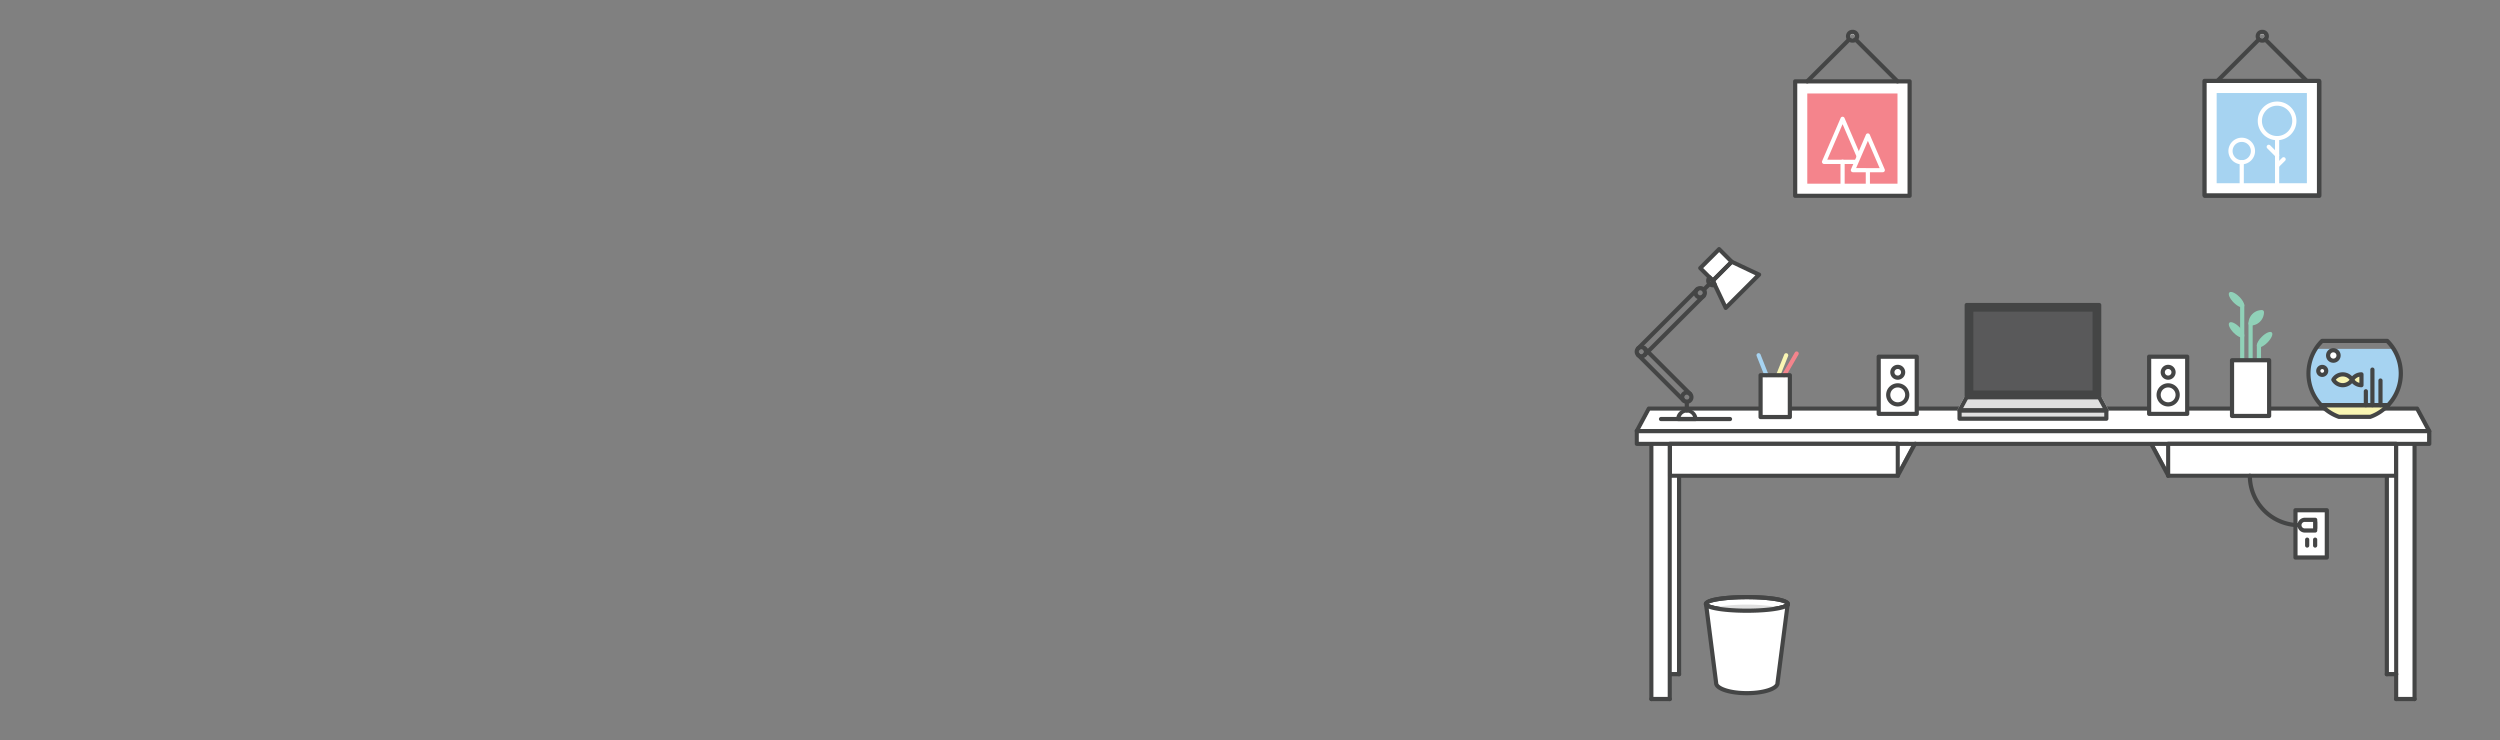 <svg xmlns="http://www.w3.org/2000/svg" viewBox="0 0 1196.04 354.17"><rect x="0" y="0" width="1196.04" height="354.17" fill="#808080" stroke="none"/><defs><style>.cls-1{fill:#444545;}.cls-2{fill:#fff;}.cls-3{fill:#f4848c;}.cls-4{fill:#90d1b8;}.cls-5{fill:#f9f5b3;}.cls-6{fill:#a6d3f1;}.cls-7{fill:#e0e0e0;}.cls-8{fill:#59595a;}</style></defs><title>banner-xcode-marketing</title><g id="Premade_Scenes" data-name="Premade Scenes"><g id="Desk_1" data-name="Desk 1"><path class="cls-1" d="M790.06,211.34a1,1,0,0,1,1,1v1h354.32v-1a1,1,0,0,1,1-1Zm117.85,0a1,1,0,0,1,1,1v1h127.38v-1a1,1,0,0,1,1-1Zm0,0a1,1,0,0,1,1,1v1h127.38v-1a1,1,0,0,1,1-1Zm0,0a1,1,0,0,1,1,1v1h127.38v-1a1,1,0,0,1,1-1Zm255.2-5.38a1.34,1.34,0,0,0-.07-.18s0,0,0,0l0-.09a1,1,0,0,0-.83-.44H783.05a1,1,0,0,0-.83.44l-.05.09s0,0,0,0a1.34,1.34,0,0,0-.07.18.84.84,0,0,0,0,.27v6.11a1,1,0,0,0,1,1h379.1a1,1,0,0,0,1-1v-6.11A.84.84,0,0,0,1163.11,206Zm-2,5.38H784.05v-4.11h377.1Zm-253.24,0a1,1,0,0,1,1,1v1h127.38v-1a1,1,0,0,1,1-1Zm0,0a1,1,0,0,1,1,1v1h127.38v-1a1,1,0,0,1,1-1Zm0,0a1,1,0,0,1,1,1v1h127.38v-1a1,1,0,0,1,1-1Zm-117.85,0a1,1,0,0,1,1,1v1h354.32v-1a1,1,0,0,1,1-1Z"/><rect class="cls-2" x="784.05" y="207.23" width="377.1" height="4.11"/><path class="cls-1" d="M1163.11,206a1.34,1.34,0,0,0-.07-.18s0,0,0,0l0-.09L1157.26,195a1,1,0,0,0-.88-.52H788.82a1,1,0,0,0-.88.52l-5.72,10.68-.05.09s0,0,0,0a1.34,1.34,0,0,0-.07.18.84.84,0,0,0,0,.27,1,1,0,0,0,.14.51,1,1,0,0,0,.86.49h379.1a1,1,0,0,0,.86-.49,1,1,0,0,0,.14-.51A.84.84,0,0,0,1163.11,206Zm-378.39-.73,4.7-8.76h366.36l4.7,8.76Z"/><polygon class="cls-2" points="1160.48 205.23 784.72 205.23 789.42 196.47 1155.78 196.47 1160.48 205.23"/><path class="cls-1" d="M906.91,213.34V226.6H846.34a.84.84,0,0,1,.27,0l7.23,2h54.07a.69.69,0,0,0,.2,0,.2.2,0,0,0,.1,0,.37.37,0,0,0,.16-.07.7.7,0,0,0,.25-.17l.06-.07a.36.36,0,0,0,.07-.1.75.75,0,0,0,.07-.12,1,1,0,0,0,.09-.42V213.34Zm1-2h-109a1,1,0,0,0-1,1V227.6a1,1,0,0,0,1,1h109a.69.69,0,0,0,.2,0,.2.2,0,0,0,.1,0,.37.37,0,0,0,.16-.07.7.7,0,0,0,.25-.17l.06-.07a.36.36,0,0,0,.07-.1.75.75,0,0,0,.07-.12,1,1,0,0,0,.09-.42V212.34A1,1,0,0,0,907.91,211.34Zm-1,15.26h-107V213.34h107Zm0-13.26V226.6H846.34a.84.84,0,0,1,.27,0l7.23,2h54.07a.69.69,0,0,0,.2,0,.2.2,0,0,0,.1,0,.37.37,0,0,0,.16-.07.7.7,0,0,0,.25-.17l.06-.07a.36.36,0,0,0,.07-.1.75.75,0,0,0,.07-.12,1,1,0,0,0,.09-.42V213.34Z"/><rect class="cls-2" x="799.91" y="213.34" width="107" height="13.26"/><path class="cls-1" d="M1146.38,211.34H1037.29a1,1,0,0,0-1,1V227.6a1,1,0,0,0,.09.42.75.75,0,0,0,.07.12.36.36,0,0,0,.07.1l.06.07a.7.7,0,0,0,.25.17.37.37,0,0,0,.16.07s0,0,0,0a.73.73,0,0,0,.25,0h109.09a1,1,0,0,0,1-1V212.34A1,1,0,0,0,1146.38,211.34Zm-1,15.26H1038.29V213.34h107.09Z"/><rect class="cls-2" x="1038.29" y="213.34" width="107.09" height="13.26"/><path class="cls-1" d="M791.06,212.34V334.43a1,1,0,1,1-2,0V212.34C789.06,211.79,791.06,211.79,791.06,212.34Z"/><path class="cls-1" d="M799.82,212.34V334.43a1,1,0,0,1-2,0V212.34C797.82,211.79,799.82,211.81,799.82,212.34Z"/><rect class="cls-2" x="791.06" y="213.34" width="6.76" height="120.09"/><path class="cls-1" d="M799.82,334.43a1,1,0,0,1-1,1h-8.76a1,1,0,0,1,0-2h8.76A1,1,0,0,1,799.82,334.43Z"/><path class="cls-1" d="M804.29,227.6v94.93a1,1,0,0,1-2,0V227.6C802.29,227.05,804.29,227.05,804.29,227.6Z"/><rect class="cls-2" x="799.82" y="228.6" width="2.47" height="92.93"/><path class="cls-1" d="M804.29,322.53a1,1,0,0,1-1,1h-4.47c-.55,0-.55-2,0-2h4.47A1,1,0,0,1,804.29,322.53Z"/><path class="cls-1" d="M1156.14,212.34V334.43a1,1,0,1,1-2,0V212.34C1154.14,211.79,1156.14,211.79,1156.14,212.34Z"/><path class="cls-1" d="M1147.38,212.34V334.43a1,1,0,1,1-2,0V212.34C1145.38,211.79,1147.38,211.79,1147.38,212.34Z"/><rect class="cls-2" x="1147.38" y="213.34" width="6.76" height="120.09"/><path class="cls-1" d="M1156.14,334.43a1,1,0,0,1-1,1h-8.76a1,1,0,0,1,0-2h8.76A1,1,0,0,1,1156.14,334.43Z"/><path class="cls-1" d="M1142.91,227.6v94.93a1,1,0,0,1-2,0V227.6C1140.91,227.05,1142.91,227.05,1142.91,227.6Z"/><rect class="cls-2" x="1142.91" y="228.6" width="2.47" height="92.93"/><path class="cls-1" d="M1147.38,322.53a1,1,0,0,1-1,1h-4.47a1,1,0,0,1,0-2h4.47A1,1,0,0,1,1147.38,322.53Z"/><polygon class="cls-2" points="914.42 213.34 908.91 223.62 908.91 213.34 914.42 213.34"/><path class="cls-1" d="M917,212.81l-.28.53L908.82,228l0,0a.18.18,0,0,1,0,.07.36.36,0,0,1-.07.1l-.06.07a.7.7,0,0,1-.25.17.37.37,0,0,1-.16.07.2.2,0,0,1-.1,0,.69.69,0,0,1-.2,0,1,1,0,0,1-.88-1.47l1.88-3.51,5.51-10.28.79-1.47c.18-.34,1.2-.49,1.35-.41A1,1,0,0,1,917,212.81Z"/><polygon class="cls-2" points="1036.29 213.34 1036.29 223.62 1030.78 213.34 1036.29 213.34"/><path class="cls-1" d="M1037.76,228.48a1,1,0,0,1-.47.12.73.73,0,0,1-.25,0s0,0,0,0a.37.37,0,0,1-.16-.07.7.7,0,0,1-.25-.17l-.06-.07a.36.36,0,0,1-.07-.1.18.18,0,0,1,0-.07l0,0-7.87-14.68-.28-.53a1,1,0,0,1,.41-1.35c.15-.08,1.17.07,1.35.41l.79,1.47,5.51,10.28,1.88,3.51A1,1,0,0,1,1037.76,228.48Z"/></g><g id="Desk_Lamp" data-name="Desk Lamp"><path class="cls-1" d="M827.66,201.48h-33a1,1,0,0,1,0-2h33a1,1,0,0,1,0,2Z"/><path class="cls-1" d="M811.13,201.48h-8.25a1,1,0,0,1-1-1,5.13,5.13,0,0,1,10.25,0A1,1,0,0,1,811.13,201.48Zm-7.09-2H810a3.13,3.13,0,0,0-5.93,0Z"/><path class="cls-1" d="M805.44,192.56a1,1,0,0,1-.71-.29L783,170.52a1,1,0,0,1,0-1.41,1,1,0,0,1,1.42,0l21.74,21.75a1,1,0,0,1,0,1.41A1,1,0,0,1,805.44,192.56Z"/><path class="cls-1" d="M808.55,189.45a1,1,0,0,1-.71-.29l-21.75-21.75a1,1,0,0,1,0-1.41,1,1,0,0,1,1.42,0l21.75,21.75a1,1,0,0,1,0,1.41A1,1,0,0,1,808.55,189.45Z"/><path class="cls-1" d="M783.69,167.7a1,1,0,0,1-.71-.29,1,1,0,0,1,0-1.41l28.17-28.17a1,1,0,1,1,1.41,1.41L784.4,167.41A1,1,0,0,1,783.69,167.7Z"/><path class="cls-1" d="M786.8,170.82a1,1,0,0,1-.71-.3,1,1,0,0,1,0-1.41l28.17-28.17a1,1,0,1,1,1.42,1.42l-28.17,28.16A1,1,0,0,1,786.8,170.82Z"/><path class="cls-1" d="M785.25,171.46a3.2,3.2,0,1,1,2.26-.94A3.18,3.18,0,0,1,785.25,171.46Zm0-4.4a1.2,1.2,0,0,0-.85,2.05,1.23,1.23,0,0,0,1.69,0,1.2,1.2,0,0,0-.84-2.05Z"/><path class="cls-1" d="M807,193.21a3.16,3.16,0,0,1-2.26-.94,3.19,3.19,0,0,1,0-4.52,3.27,3.27,0,0,1,4.53,0,3.2,3.2,0,0,1-2.27,5.46Zm0-4.4a1.19,1.19,0,0,0-.85.35,1.2,1.2,0,0,0,1.7,1.7,1.2,1.2,0,0,0,0-1.7A1.17,1.17,0,0,0,807,188.81Z"/><path class="cls-1" d="M813.41,143.29a3.19,3.19,0,0,1-2.26-.93h0a3.22,3.22,0,1,1,2.26.93Zm-.85-2.35a1.2,1.2,0,1,0,0-1.7,1.22,1.22,0,0,0,0,1.7Z"/><polygon class="cls-2" points="841.55 131.39 825.64 147.3 820.39 136.24 819.45 134.25 828.5 125.2 841.55 131.39"/><rect class="cls-2" x="814.56" y="122.44" width="12.8" height="8.54" transform="translate(150.86 617.62) rotate(-45)"/><path class="cls-1" d="M819.45,137.46a3.16,3.16,0,0,1-2.26-.94,3.2,3.2,0,0,1,0-4.53,1,1,0,0,1,1.41,0l1.56,1.56a.92.92,0,0,1,.19.28l.94,2a1,1,0,0,1-.46,1.33A3.2,3.2,0,0,1,819.45,137.46Zm-1.18-3a1.12,1.12,0,0,0,.33.61,1,1,0,0,0,.23.19l-.21-.45Z"/><path class="cls-1" d="M819.45,135.26a1,1,0,0,1-.71-.3l-6-6a1,1,0,0,1,0-1.42l9-9.05a1,1,0,0,1,.71-.3h0a1,1,0,0,1,.7.3l6,6a1,1,0,0,1,0,1.42L820.16,135A1,1,0,0,1,819.45,135.26Zm-4.62-7,4.62,4.62,7.64-7.64-4.62-4.62Z"/><path class="cls-1" d="M825.64,148.3h-.17a1,1,0,0,1-.73-.56l-6.19-13a1,1,0,0,1,.19-1.13l9.06-9.06a1,1,0,0,1,1.13-.19L842,130.49a1,1,0,0,1,.28,1.61L826.35,148A1,1,0,0,1,825.64,148.3Zm-5-13.84,5.27,11.13,13.91-13.9-11.13-5.28Z"/><path class="cls-1" d="M815.17,139.53a1,1,0,0,1-.7-1.71l2.72-2.72a1,1,0,0,1,1.41,0,1,1,0,0,1,0,1.42l-2.72,2.72A1,1,0,0,1,815.17,139.53Z"/><path class="cls-1" d="M807,197.36a1,1,0,0,1-1-1v-4.15a1,1,0,0,1,2,0v4.15A1,1,0,0,1,807,197.36Z"/></g><g id="Red_Trees" data-name="Red Trees"><rect class="cls-2" x="859.11" y="38.86" width="54.44" height="54.44"/><path class="cls-1" d="M913.59,37.92H858.84a1,1,0,0,0-1,1V93.67a1,1,0,0,0,1,1h54.75a1,1,0,0,0,1-1V38.92A1,1,0,0,0,913.59,37.92Zm-1,54.75H859.84V39.92h52.75Z"/><rect class="cls-3" x="864.63" y="44.72" width="43.16" height="43.16"/><path class="cls-2" d="M893.61,88.88a1,1,0,0,1-1-1V81.41a1,1,0,1,1,2,0v6.47A1,1,0,0,1,893.61,88.88Z"/><path class="cls-2" d="M891.3,77l-.92-2.14-.55-1.26-.54-1.26-6.85-15.89a1,1,0,0,0-1.84,0L871.75,77a1,1,0,0,0,.08,1,1,1,0,0,0,.84.45h17.71a1,1,0,0,0,.92-1.4Zm-17.11-.6,7.33-17,6.68,15.5.54,1.26.12.27Z"/><polygon class="cls-3" points="886.46 81.41 893.61 64.83 900.76 81.41 886.46 81.41"/><path class="cls-2" d="M901.67,81l-7.14-16.58a1,1,0,0,0-1.84,0l-3.4,7.89-1.09,2.53-.66,1.53-.86,2L885.55,81a1,1,0,0,0,.08.95,1,1,0,0,0,.83.45h14.3a1,1,0,0,0,.83-.45A1,1,0,0,0,901.67,81ZM888,80.41l.88-2,1.52-3.54,3.23-7.49,5.63,13.06Z"/><path class="cls-2" d="M881.52,88.88a1,1,0,0,1-1-1V77.38a1,1,0,0,1,2,0v10.5A1,1,0,0,1,881.52,88.88Z"/><path class="cls-1" d="M908.51,39.63a1,1,0,0,1-1.42,0L886.21,18.75l-.59.59-.76.77L867.05,37.92l-1.71,1.71a1,1,0,0,1-1.42-1.42l20.29-20.29,1-1a1,1,0,0,0-.09.42,1.09,1.09,0,0,0,2.17,0,1,1,0,0,0-.09-.42l1,1,.77.76,19.23,19.23.29.29A1,1,0,0,1,908.51,39.63Z"/><path class="cls-2" d="M886.21,15.25a2.09,2.09,0,0,0-2.08,2.09,2.2,2.2,0,0,0,.08.58,2.09,2.09,0,0,0,1.41,1.42,2.22,2.22,0,0,0,1.18,0,2.11,2.11,0,0,0,1.42-1.41,2.21,2.21,0,0,0,.08-.59A2.09,2.09,0,0,0,886.21,15.25Zm1.09,2.09a1.09,1.09,0,0,1-2.17,0,1,1,0,0,1,.09-.42,0,0,0,0,1,0,0l.27-.27a1,1,0,0,1,1.42,0l.29.29A1,1,0,0,1,887.3,17.34Z"/><path class="cls-1" d="M886.21,14.25a3.09,3.09,0,0,0-2.77,4.44,3.08,3.08,0,0,0,2.77,1.73,3.09,3.09,0,1,0,0-6.17Zm1.09,3.09a1.09,1.09,0,0,1-2.17,0,1,1,0,0,1,.09-.42,0,0,0,0,1,0,0,1.07,1.07,0,0,1,2,0A1,1,0,0,1,887.3,17.34Z"/></g><g id="Plant_1" data-name="Plant 1"><path class="cls-4" d="M1072.71,173.34a1,1,0,0,1-1-1V146.09a1,1,0,1,1,2,0v26.25A1,1,0,0,1,1072.71,173.34Z"/><path class="cls-4" d="M1080.71,173.34a1,1,0,0,1-1-1v-7.12a1,1,0,0,1,2,0v7.12A1,1,0,0,1,1080.71,173.34Z"/><ellipse class="cls-4" cx="1070" cy="143.38" rx="1.93" ry="4.88" transform="translate(212.01 798.6) rotate(-45)"/><ellipse class="cls-4" cx="1083.42" cy="162.51" rx="4.88" ry="1.93" transform="translate(202.41 813.69) rotate(-45)"/><path class="cls-4" d="M1083.13,149.34a6.43,6.43,0,0,1-6.42,6.41,1,1,0,0,1-1-1,6.42,6.42,0,0,1,6.42-6.41A1,1,0,0,1,1083.13,149.34Z"/><ellipse class="cls-4" cx="1070" cy="157.84" rx="1.93" ry="4.88" transform="translate(201.79 802.84) rotate(-45)"/><path class="cls-4" d="M1076.71,173.34a1,1,0,0,1-1-1V154.75a1,1,0,0,1,2,0v17.59A1,1,0,0,1,1076.71,173.34Z"/><rect class="cls-2" x="1067.84" y="172.34" width="17.76" height="26.63"/><path class="cls-1" d="M1085.59,200h-17.75a1,1,0,0,1-1-1V172.34a1,1,0,0,1,1-1h17.75a1,1,0,0,1,1,1V199A1,1,0,0,1,1085.59,200Zm-16.75-2h15.75V173.34h-15.75Z"/></g><g id="Speaker"><rect class="cls-2" x="1028.18" y="170.65" width="18.21" height="27.36"/><path class="cls-1" d="M1046.39,199h-18.21a1,1,0,0,1-1-1V170.65a1,1,0,0,1,1-1h18.21a1,1,0,0,1,1,1V198A1,1,0,0,1,1046.39,199Zm-17.21-2h16.21V171.65h-16.21Z"/><path class="cls-1" d="M1037.28,194.46a5.55,5.55,0,1,1,5.55-5.55A5.56,5.56,0,0,1,1037.28,194.46Zm0-9.1a3.55,3.55,0,1,0,3.55,3.55A3.56,3.56,0,0,0,1037.28,185.36Z"/><path class="cls-1" d="M1037.28,181.68a3.58,3.58,0,1,1,3.58-3.58A3.59,3.59,0,0,1,1037.28,181.68Zm0-5.16a1.58,1.58,0,1,0,1.58,1.58A1.58,1.58,0,0,0,1037.28,176.52Z"/></g><g id="Speaker-2" data-name="Speaker"><rect class="cls-2" x="898.81" y="170.65" width="18.21" height="27.36"/><path class="cls-1" d="M917,199h-18.2a1,1,0,0,1-1-1V170.65a1,1,0,0,1,1-1H917a1,1,0,0,1,1,1V198A1,1,0,0,1,917,199Zm-17.2-2H916V171.65h-16.2Z"/><path class="cls-1" d="M907.91,194.46a5.55,5.55,0,1,1,5.55-5.55A5.56,5.56,0,0,1,907.91,194.46Zm0-9.1a3.55,3.55,0,1,0,3.55,3.55A3.55,3.55,0,0,0,907.91,185.36Z"/><path class="cls-1" d="M907.91,181.68a3.58,3.58,0,1,1,3.58-3.58A3.59,3.59,0,0,1,907.91,181.68Zm0-5.16a1.58,1.58,0,1,0,1.58,1.58A1.58,1.58,0,0,0,907.91,176.52Z"/></g><g id="Outlet"><rect class="cls-2" x="1098.28" y="244.36" width="14.75" height="21.94"/><path class="cls-1" d="M1113.19,267.72h-15a1,1,0,0,1-1-1V244.11a1,1,0,0,1,1-1h15a1,1,0,0,1,1,1v22.61A1,1,0,0,1,1113.19,267.72Zm-14-2h13V245.11h-13Z"/><path class="cls-1" d="M1103.79,253.65a1,1,0,0,1-1-1v-2.81a1,1,0,1,1,2,0v2.81A1,1,0,0,1,1103.79,253.65Z"/><path class="cls-1" d="M1107.6,253.65a1,1,0,0,1-1-1v-2.81a1,1,0,1,1,2,0v2.81A1,1,0,0,1,1107.6,253.65Z"/><path class="cls-1" d="M1103.79,262a1,1,0,0,1-1-1v-2.82a1,1,0,0,1,2,0V261A1,1,0,0,1,1103.79,262Z"/><path class="cls-1" d="M1107.6,262a1,1,0,0,1-1-1v-2.82a1,1,0,0,1,2,0V261A1,1,0,0,1,1107.6,262Z"/></g><g id="Wire"><path class="cls-1" d="M1100,252.25a24.67,24.67,0,0,1-24.64-24.64,1,1,0,1,1,2,0A22.66,22.66,0,0,0,1100,250.25a1,1,0,0,1,0,2Z"/><path class="cls-2" d="M1107.62,248.69v5.11h-5.11a2.56,2.56,0,0,1,0-5.11Z"/><path class="cls-1" d="M1107.62,254.8h-5.11a3.56,3.56,0,0,1,0-7.11h5.11a1,1,0,0,1,1,1v5.11A1,1,0,0,1,1107.62,254.8Zm-5.11-5.11a1.56,1.56,0,0,0,0,3.11h4.11v-3.11Z"/></g><g id="Pen_Holder" data-name="Pen Holder"><rect class="cls-2" x="842.27" y="179.48" width="14.02" height="20.04"/><path class="cls-5" d="M850.72,180.48a1,1,0,0,1-.37-.07,1,1,0,0,1-.56-1.3l3.81-9.51a1,1,0,1,1,1.86.74l-3.81,9.51A1,1,0,0,1,850.72,180.48Z"/><path class="cls-6" d="M845.11,180.48a1,1,0,0,1-.93-.63l-3.77-9.52a1,1,0,0,1,1.86-.74l3.77,9.52a1,1,0,0,1-.56,1.3A1,1,0,0,1,845.11,180.48Z"/><path class="cls-3" d="M853.54,180.48a1,1,0,0,1-.87-1.5l6-10.34a1,1,0,0,1,1.74,1l-6,10.34A1,1,0,0,1,853.54,180.48Z"/><path class="cls-1" d="M856.29,200.52h-14a1,1,0,0,1-1-1v-20a1,1,0,0,1,1-1h14a1,1,0,0,1,1,1v20A1,1,0,0,1,856.29,200.52Zm-13-2h12v-18h-12Z"/></g><g id="Waste_Basket" data-name="Waste Basket"><path class="cls-2" d="M855.32,288.93l-.06.24a.25.25,0,0,1,0,.07.64.64,0,0,1-.13.17,6.58,6.58,0,0,1-3,1.29,91.38,91.38,0,0,1-32.76,0,6.58,6.58,0,0,1-3-1.29.64.64,0,0,1-.13-.17.25.25,0,0,1,0-.07l-.06-.24c0-1.8,8.77-3.25,19.6-3.25S855.32,287.13,855.32,288.93Z"/><path class="cls-1" d="M835.72,293.18c-6.7,0-12.91-.57-16.62-1.51-2.39-.6-3.14-1.2-3.49-1.6a1.21,1.21,0,0,1-.26-.35l-.08-.14-.06-.17-.06-.24a1,1,0,0,1,0-.24c0-4.05,17.16-4.25,20.6-4.25s20.6.2,20.6,4.25a1,1,0,0,1,0,.24l-.06.24a.65.65,0,0,1-.08.22.25.25,0,0,1,0,.07,1.49,1.49,0,0,1-.31.41c-.32.36-1.07,1-3.45,1.56C848.64,292.61,842.43,293.18,835.72,293.18Zm-18.4-4.28a7.89,7.89,0,0,0,2.27.83c3.56.91,9.59,1.45,16.13,1.45s12.58-.54,16.14-1.45a8.48,8.48,0,0,0,2.27-.82c-1.48-1-8.3-2.23-18.41-2.23S818.81,287.93,817.32,288.9Zm38,0h0Z"/><path class="cls-1" d="M835.72,293.18c-6.7,0-12.91-.57-16.62-1.51-2.39-.6-3.14-1.2-3.49-1.6a1.21,1.21,0,0,1-.26-.35l-.08-.14-.06-.17-.06-.24a1,1,0,0,1,0-.24c0-4.05,17.16-4.25,20.6-4.25s20.6.2,20.6,4.25a1,1,0,0,1,0,.24l-.06.24a.65.65,0,0,1-.08.22.25.25,0,0,1,0,.07,1.49,1.49,0,0,1-.31.41c-.32.36-1.07,1-3.45,1.56C848.64,292.61,842.43,293.18,835.72,293.18Zm-18.4-4.28a7.89,7.89,0,0,0,2.27.83c3.56.91,9.59,1.45,16.13,1.45s12.58-.54,16.14-1.45a8.48,8.48,0,0,0,2.27-.82c-1.48-1-8.3-2.23-18.41-2.23S818.81,287.93,817.32,288.9Zm38,0h0Z"/><path class="cls-7" d="M852.1,290.7a91.38,91.38,0,0,1-32.76,0,92.62,92.62,0,0,1,32.76,0Z"/><path class="cls-2" d="M850.41,326.66a.22.22,0,0,1,0,.08c0,2.7-6.58,4.88-14.7,4.88s-14.7-2.18-14.7-4.88v-.05l-4.8-37.46a.64.64,0,0,0,.13.17c1.39,1.56,9.53,2.77,19.37,2.77s18-1.21,19.37-2.77a.64.64,0,0,0,.13-.17Z"/><path class="cls-1" d="M835.72,332.62c-7.8,0-15.7-2-15.7-5.88l-4.79-37.38a1,1,0,0,1,1.85-.64c1.06,1.06,8,2.45,18.64,2.45s17.71-1.41,18.63-2.43v0a1,1,0,0,1,1.85.64l-4.79,37.31v.07C851.42,330.6,843.52,332.62,835.72,332.62Zm-18.24-41.45,4.53,35.4a.49.49,0,0,1,0,.12c0,1.63,5.34,3.93,13.7,3.93s13.59-2.25,13.7-3.83a1.13,1.13,0,0,1,0-.26L854,291.18c-3.63,1.36-11.24,2-18.24,2S821.14,292.54,817.48,291.17Zm-.36-2.38Zm37.21,0Zm-37.28-.09Z"/></g><g id="Red_Trees-2" data-name="Red Trees"><rect class="cls-2" x="1055.12" y="38.86" width="54.44" height="54.44"/><path class="cls-1" d="M1109.6,37.92h-54.75a1,1,0,0,0-1,1V93.67a1,1,0,0,0,1,1h54.75a1,1,0,0,0,1-1V38.92A1,1,0,0,0,1109.6,37.92Zm-1,54.75h-52.75V39.92h52.75Z"/><rect class="cls-3" x="1060.64" y="44.72" width="43.16" height="43.16"/><path class="cls-2" d="M1089.62,88.88a1,1,0,0,1-1-1V81.41a1,1,0,0,1,2,0v6.47A1,1,0,0,1,1089.62,88.88Z"/><path class="cls-2" d="M1087.31,77l-.92-2.14-.55-1.26-.54-1.26-6.85-15.89a1,1,0,0,0-1.84,0L1067.76,77a1,1,0,0,0,.08,1,1,1,0,0,0,.84.45h17.71a1,1,0,0,0,.92-1.4Zm-17.11-.6,7.33-17,6.68,15.5.54,1.26.12.27Z"/><polygon class="cls-3" points="1082.47 81.41 1089.62 64.83 1096.77 81.41 1082.47 81.41"/><path class="cls-2" d="M1097.68,81l-7.14-16.58a1,1,0,0,0-1.84,0l-3.4,7.89-1.09,2.53-.66,1.53-.86,2L1081.56,81a1,1,0,0,0,.08.95,1,1,0,0,0,.83.45h14.3a1,1,0,0,0,.83-.45A1,1,0,0,0,1097.68,81Zm-13.69-.6.88-2,1.52-3.54,3.23-7.49,5.63,13.06Z"/><path class="cls-2" d="M1077.53,88.88a1,1,0,0,1-1-1V77.38a1,1,0,1,1,2,0v10.5A1,1,0,0,1,1077.53,88.88Z"/><path class="cls-1" d="M1104.52,39.63a1,1,0,0,1-1.42,0l-20.88-20.88-.59.59-.76.77-17.81,17.81-1.71,1.71a1,1,0,1,1-1.42-1.42l20.29-20.29,1-1a1,1,0,0,0-.09.42,1.09,1.09,0,0,0,2.17,0,1,1,0,0,0-.09-.42l1,1,.77.76,19.23,19.23.29.29A1,1,0,0,1,1104.52,39.63Z"/><path class="cls-2" d="M1082.22,15.25a2.09,2.09,0,0,0-2.08,2.09,2.2,2.2,0,0,0,.08.58,2.09,2.09,0,0,0,1.41,1.42,2.22,2.22,0,0,0,1.18,0,2.11,2.11,0,0,0,1.42-1.41,2.21,2.21,0,0,0,.08-.59A2.09,2.09,0,0,0,1082.22,15.25Zm1.09,2.09a1.09,1.09,0,0,1-2.17,0,1,1,0,0,1,.09-.42,0,0,0,0,1,0,0l.27-.27a1,1,0,0,1,1.42,0l.29.29A1,1,0,0,1,1083.31,17.34Z"/><path class="cls-1" d="M1082.22,14.25a3.09,3.09,0,0,0-2.77,4.44,3.08,3.08,0,0,0,2.77,1.73,3.09,3.09,0,1,0,0-6.17Zm1.09,3.09a1.09,1.09,0,0,1-2.17,0,1,1,0,0,1,.09-.42,0,0,0,0,1,0,0,1.07,1.07,0,0,1,2,0A1,1,0,0,1,1083.31,17.34Z"/></g><g id="Blue_Trees" data-name="Blue Trees"><rect class="cls-2" x="1054.7" y="38.7" width="54.75" height="54.75"/><path class="cls-1" d="M1109.45,94.45H1054.7a1,1,0,0,1-1-1V38.7a1,1,0,0,1,1-1h54.75a1,1,0,0,1,1,1V93.45A1,1,0,0,1,1109.45,94.45Zm-53.75-2h52.75V39.7H1055.7Z"/><rect class="cls-6" x="1060.49" y="44.5" width="43.16" height="43.16"/><path class="cls-2" d="M1072.48,88.66a1,1,0,0,1-1-1V77.6a1,1,0,1,1,2,0V87.66A1,1,0,0,1,1072.48,88.66Z"/><path class="cls-2" d="M1072.48,78.62a6.37,6.37,0,1,1,6.37-6.36A6.37,6.37,0,0,1,1072.48,78.62Zm0-10.73a4.37,4.37,0,1,0,4.37,4.37A4.37,4.37,0,0,0,1072.48,67.89Z"/><path class="cls-2" d="M1089.4,88.66a1,1,0,0,1-1-1V66.08a1,1,0,1,1,2,0V87.66A1,1,0,0,1,1089.4,88.66Z"/><path class="cls-2" d="M1089.4,75.26a1,1,0,0,1-.71-.3l-4-4a1,1,0,0,1,0-1.41,1,1,0,0,1,1.42,0l4,4a1,1,0,0,1-.71,1.71Z"/><path class="cls-2" d="M1089.4,67.08a9.25,9.25,0,1,1,9.25-9.25A9.26,9.26,0,0,1,1089.4,67.08Zm0-16.5a7.25,7.25,0,1,0,7.25,7.25A7.26,7.26,0,0,0,1089.4,50.58Z"/><path class="cls-2" d="M1089.4,80.32a1,1,0,0,1-.71-.29,1,1,0,0,1,0-1.42l3.07-3.06a1,1,0,1,1,1.41,1.41L1090.11,80A1,1,0,0,1,1089.4,80.32Z"/></g><g id="Laptop"><rect class="cls-7" x="937.48" y="196.33" width="70.23" height="3.99"/><polygon class="cls-7" points="940.91 189.99 937.48 196.33 1007.71 196.33 1004.29 189.99 940.91 189.99"/><path class="cls-2" d="M1007.71,197.33H937.48a1,1,0,0,1-.86-.49,1,1,0,0,1,0-1l3.43-6.33a1,1,0,0,1,.88-.53h63.38a1,1,0,0,1,.88.53l3.42,6.33a1,1,0,0,1,0,1A1,1,0,0,1,1007.71,197.33Zm-68.55-2H1006l-2.34-4.34H941.5Z"/><rect class="cls-1" x="940.91" y="145.93" width="63.38" height="44.06"/><path class="cls-1" d="M1004.29,191H940.91a1,1,0,0,1-1-1V145.93a1,1,0,0,1,1-1h63.38a1,1,0,0,1,1,1V190A1,1,0,0,1,1004.29,191Zm-62.38-2h61.38V146.93H941.91Z"/><path class="cls-1" d="M1007.71,197.33H937.48a1,1,0,0,1-.86-.49,1,1,0,0,1,0-1l3.43-6.33a1,1,0,0,1,.88-.53h63.38a1,1,0,0,1,.88.53l3.42,6.33a1,1,0,0,1,0,1A1,1,0,0,1,1007.71,197.33Zm-68.55-2H1006l-2.34-4.34H941.5Z"/><path class="cls-1" d="M1007.71,201.32H937.48a1,1,0,0,1-1-1v-4a1,1,0,0,1,1-1h70.23a1,1,0,0,1,1,1v4A1,1,0,0,1,1007.71,201.32Zm-69.23-2h68.23v-2H938.48Z"/><rect class="cls-8" x="944.09" y="149.11" width="57.02" height="37.7"/></g><g id="Fishbowl"><path class="cls-6" d="M1142.49,193.83h-32a22,22,0,0,1-2.61-26.92h37.25A22,22,0,0,1,1142.49,193.83Z"/><path class="cls-5" d="M1142.5,193.83l-.43.45a21.89,21.89,0,0,1-8.11,5.15H1119a22,22,0,0,1-8.12-5.15l-.43-.45Z"/><path class="cls-1" d="M1134,200.43H1119a1,1,0,0,1-.34-.06,22.86,22.86,0,0,1-8.49-5.38l-.42-.44a1,1,0,0,1-.2-1.1,1,1,0,0,1,.9-.62h32a1,1,0,0,1,.73,1.68c-.15.16-.29.32-.45.48a22.75,22.75,0,0,1-8.48,5.38A1,1,0,0,1,1134,200.43Zm-14.77-2h14.59a20.43,20.43,0,0,0,6.21-3.6h-27A20.67,20.67,0,0,0,1119.19,198.43Z"/><path class="cls-1" d="M1142.5,194.83h-32a1,1,0,0,1-.73-.31,22.92,22.92,0,0,1,.45-32.13,1,1,0,0,1,.71-.29h31.17a1.05,1.05,0,0,1,.71.29,22.93,22.93,0,0,1,.45,32.13A1,1,0,0,1,1142.5,194.83Zm-31.6-2h31.16a20.92,20.92,0,0,0-.41-28.73h-30.33A20.91,20.91,0,0,0,1110.9,192.83Z"/><path class="cls-5" d="M1120.8,184.28a5.14,5.14,0,0,1-4.48-2.6,5.18,5.18,0,0,1,9,0A5.17,5.17,0,0,1,1120.8,184.28Z"/><path class="cls-5" d="M1129.76,179.1v5.18a5.14,5.14,0,0,1-4.48-2.6A5.18,5.18,0,0,1,1129.76,179.1Z"/><path class="cls-1" d="M1142.54,194.83h0a1,1,0,0,1,0-2,1,1,0,0,1,1,1A1,1,0,0,1,1142.54,194.83Z"/><path class="cls-1" d="M1110.47,194.83h0a1,1,0,1,1,1-1A1,1,0,0,1,1110.46,194.83Z"/><path class="cls-1" d="M1135,194.83a1,1,0,0,1-1-1v-17a1,1,0,0,1,2,0v17A1,1,0,0,1,1135,194.83Z"/><path class="cls-1" d="M1138.86,194.83a1,1,0,0,1-1-1V182.05a1,1,0,1,1,2,0v11.78A1,1,0,0,1,1138.86,194.83Z"/><path class="cls-1" d="M1131.86,194.83a1,1,0,0,1-1-1v-6.64a1,1,0,0,1,2,0v6.64A1,1,0,0,1,1131.86,194.83Z"/><circle class="cls-2" cx="1111.03" cy="177.45" r="1.89"/><path class="cls-1" d="M1111,180.33a2.89,2.89,0,1,1,2.89-2.88A2.89,2.89,0,0,1,1111,180.33Zm0-3.77a.89.89,0,1,0,.89.89A.89.89,0,0,0,1111,176.56Z"/><circle class="cls-2" cx="1116.32" cy="170.06" r="2.49"/><path class="cls-1" d="M1116.32,173.56a3.5,3.5,0,1,1,3.49-3.5A3.5,3.5,0,0,1,1116.32,173.56Zm0-5a1.5,1.5,0,1,0,1.49,1.49A1.5,1.5,0,0,0,1116.32,168.57Z"/><path class="cls-1" d="M1120.8,185.28a6.2,6.2,0,0,1-5.35-3.1,1,1,0,0,1,0-1,6.18,6.18,0,0,1,10.69,0,1,1,0,0,1,0,1A6.18,6.18,0,0,1,1120.8,185.28Zm-3.28-3.59a4.17,4.17,0,0,0,6.55,0,4.17,4.17,0,0,0-6.55,0Z"/><path class="cls-1" d="M1129.76,185.28a6.2,6.2,0,0,1-5.35-3.1,1,1,0,0,1,0-1,6.2,6.2,0,0,1,5.35-3.08,1,1,0,0,1,1,1v5.18A1,1,0,0,1,1129.76,185.28Zm-3.28-3.59a4.17,4.17,0,0,0,2.28,1.46v-2.93A4.19,4.19,0,0,0,1126.48,181.69Z"/></g></g></svg>